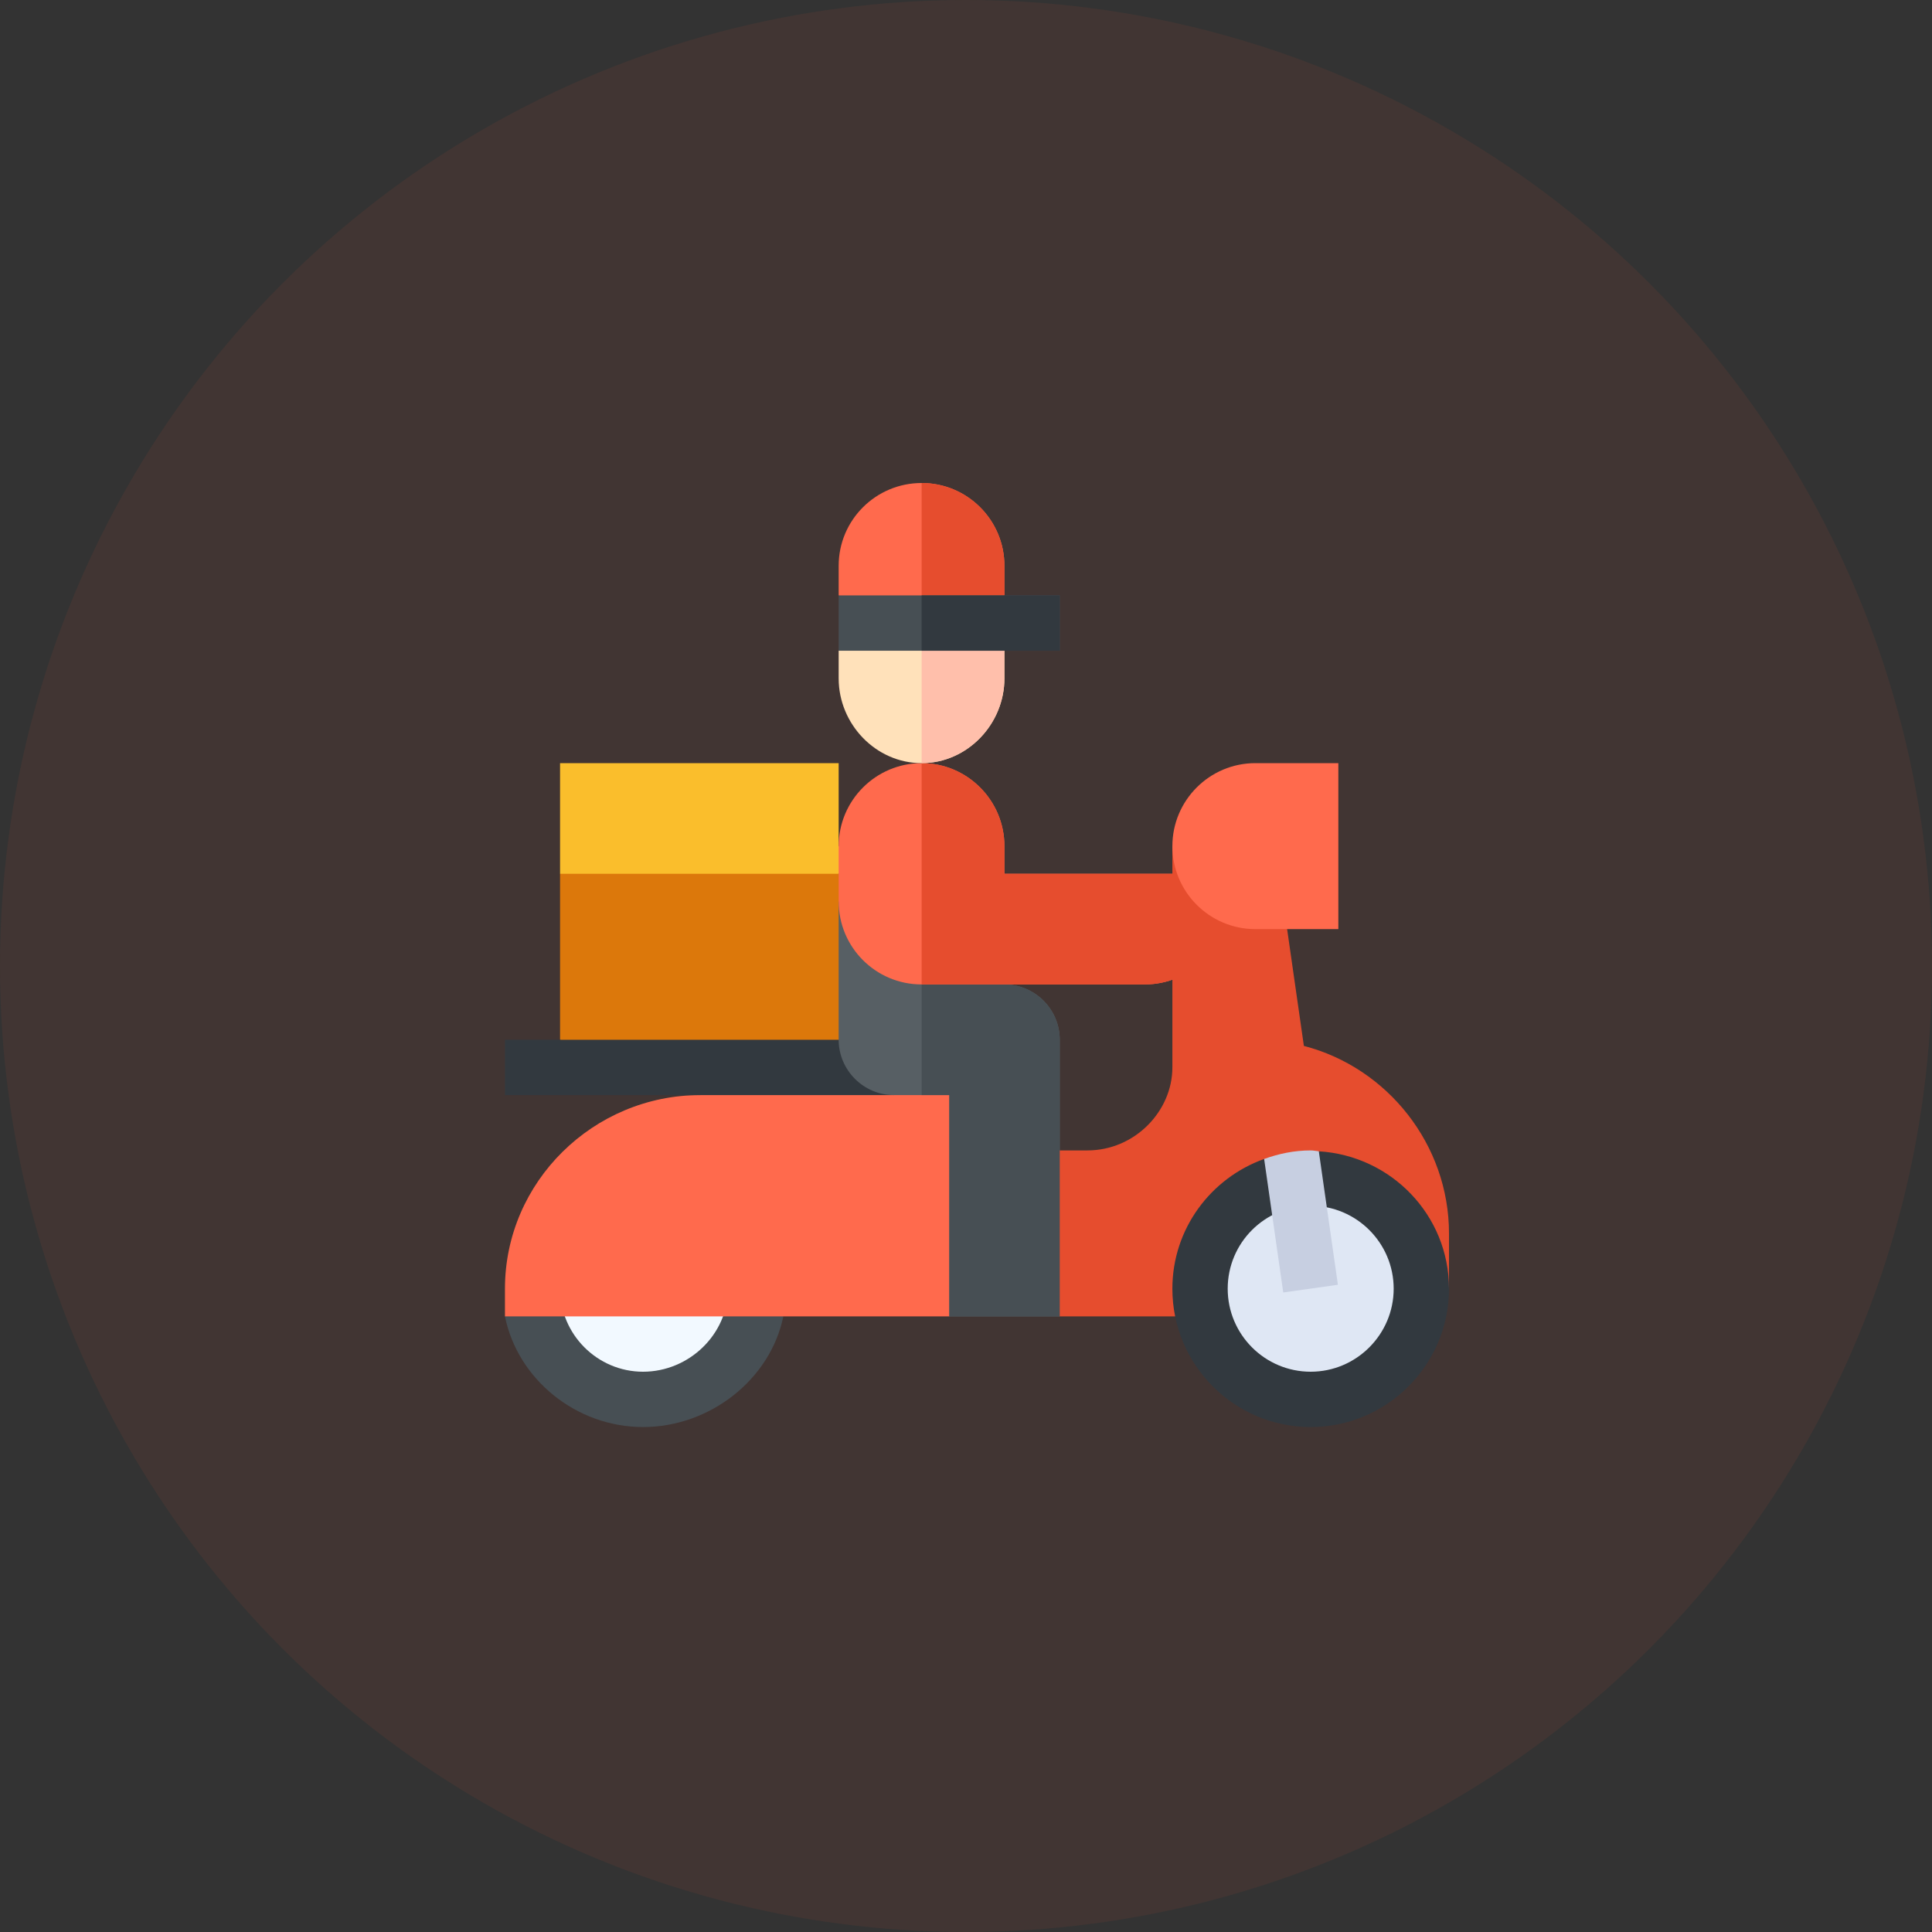 <svg width="88" height="88" viewBox="0 0 88 88" fill="none" xmlns="http://www.w3.org/2000/svg" xmlns:xlink="http://www.w3.org/1999/xlink">
	<rect x="0" y="0" width="88" height="88" fill="#333333" stroke="none"/>
	<desc>
			Created with Pixso.
	</desc>
	<defs>
		<clipPath id="clip1_444">
			<rect id="food-delivery" width="43" height="43" transform="translate(23 22)" fill="white" fill-opacity="0"/>
		</clipPath>
	</defs>
	<g opacity="0.08">
		<circle id="Ellipse 1" cx="44" cy="44" r="44" fill="#E64D2E" fill-opacity="1"/>
	</g>
	<rect id="food-delivery" width="43" height="43" transform="translate(23 22)" fill="#FFFFFF" fill-opacity="0"/>
	<g clip-path="url(#clip1_444)">
		<path id="Vector" d="M41.98 22C39.89 22 38.2 23.69 38.2 25.77L38.2 27.12L40.72 28.38L41.98 28.38L43.24 28.38L45.75 27.12L45.75 25.77C45.75 23.69 44.06 22 41.98 22Z" fill="#FF6A4D" fill-opacity="1" fill-rule="nonzero"/>
		<path id="Vector" d="M45.75 27.12L45.75 25.77C45.75 23.69 44.06 22 41.98 22L41.98 28.38L43.24 28.38L45.75 27.12Z" fill="#E64D2E" fill-opacity="1" fill-rule="nonzero"/>
		<path id="Vector" d="M23 59.96C23.58 62.83 26.25 65 29.29 65C32.34 65 35.09 62.83 35.68 59.96L32.94 58.7L24.74 58.7L23 59.96Z" fill="#474F54" fill-opacity="1" fill-rule="nonzero"/>
		<path id="Vector" d="M29.29 62.48C27.21 62.48 25.51 60.78 25.51 58.7C25.51 56.61 27.21 54.92 29.29 54.92C31.38 54.92 33.16 56.61 33.16 58.7C33.16 60.78 31.38 62.48 29.29 62.48Z" fill="#F2F9FF" fill-opacity="1" fill-rule="nonzero"/>
		<path id="Vector" d="M35.68 37.28L28.03 37.28L25.51 39.8L25.51 47.36L28.03 48.62L35.68 48.62L39.46 47.36L39.46 40.56L38.2 39.8L35.68 37.28Z" fill="#DC780B" fill-opacity="1" fill-rule="nonzero"/>
		<path id="Vector" d="M25.51 34.76L25.51 39.8L38.2 39.8L39.46 39.15L38.2 38.54L38.2 34.76L25.51 34.76Z" fill="#FABE2C" fill-opacity="1" fill-rule="nonzero"/>
		<path id="Vector" d="M43.24 59.96L23 59.96L23 58.7C23 53.83 27.03 49.88 31.9 49.88L34 48.62L45.75 48.62L45.75 57.86L43.24 59.96Z" fill="#FF6A4D" fill-opacity="1" fill-rule="nonzero"/>
		<path id="Vector" d="M23 47.36L40.72 47.36L40.72 49.88L23 49.88L23 47.36Z" fill="#32393F" fill-opacity="1" fill-rule="nonzero"/>
		<path id="Vector" d="M49.53 53.73L49.53 58.47L48.27 59.96L43.24 59.96L43.24 49.88L40.72 49.88C39.33 49.88 38.2 48.74 38.2 47.36L38.2 41.06L45.75 41.06L45.75 44.84C47.14 44.84 48.27 45.97 48.27 47.36L48.27 52.4L49.53 53.73Z" fill="#575F64" fill-opacity="1" fill-rule="nonzero"/>
		<path id="Vector" d="M49.53 53.73L49.53 58.47L48.27 59.96L43.24 59.96L43.24 49.88L41.98 49.88L41.98 41.06L45.75 41.06L45.75 44.84C47.14 44.84 48.27 45.97 48.27 47.36L48.27 52.4L49.53 53.73Z" fill="#474F54" fill-opacity="1" fill-rule="nonzero"/>
		<path id="Vector" d="M45.75 39.8L45.75 38.54C45.75 36.46 44.06 34.76 41.98 34.76C39.89 34.76 38.2 36.46 38.2 38.54L38.2 41.06C38.2 43.15 39.89 44.84 41.98 44.84L52.14 44.84C54.22 44.84 55.92 43.15 55.92 41.06L55.92 39.8L45.75 39.8Z" fill="#FF6A4D" fill-opacity="1" fill-rule="nonzero"/>
		<path id="Vector" d="M55.92 41.06L55.92 39.8L45.75 39.8L45.75 38.54C45.75 36.46 44.06 34.76 41.98 34.76L41.98 44.84L52.14 44.84C54.22 44.84 55.92 43.15 55.92 41.06Z" fill="#E64D2E" fill-opacity="1" fill-rule="nonzero"/>
		<path id="Vector" d="M43.24 28.38L41.98 28.38L40.72 28.38L38.2 29.64L38.2 30.9C38.2 32.98 39.89 34.76 41.98 34.76C44.06 34.76 45.75 32.98 45.75 30.9L45.75 29.64L43.24 28.38Z" fill="#FFE1BA" fill-opacity="1" fill-rule="nonzero"/>
		<path id="Vector" d="M45.75 30.9L45.75 29.64L43.24 28.38L41.98 28.38L41.98 34.76C44.06 34.76 45.75 32.98 45.75 30.9Z" fill="#FFBFAB" fill-opacity="1" fill-rule="nonzero"/>
		<path id="Vector" d="M41.98 27.12L38.2 27.12L38.2 29.64L41.98 29.64L48.27 29.64L48.27 27.12L41.98 27.12Z" fill="#474F54" fill-opacity="1" fill-rule="nonzero"/>
		<path id="Vector" d="M41.98 27.12L48.27 27.12L48.27 29.64L41.98 29.64L41.98 27.12Z" fill="#32393F" fill-opacity="1" fill-rule="nonzero"/>
		<path id="Vector" d="M59.39 47.64C59.25 46.66 58.97 44.73 58.42 40.88L53.4 38.54L53.4 48.62C53.4 50.61 51.69 52.4 49.53 52.4L48.27 52.4L48.27 59.96L50.79 59.96L63.48 59.96L66 58.7L66 56.18C66 52.15 63.21 48.63 59.39 47.64Z" fill="#E64D2E" fill-opacity="1" fill-rule="nonzero"/>
		<path id="Vector" d="M60.96 42.32L57.18 42.32C55.09 42.32 53.4 40.62 53.4 38.54C53.4 36.46 55.09 34.76 57.18 34.76L60.96 34.76L60.96 42.32Z" fill="#FF6A4D" fill-opacity="1" fill-rule="nonzero"/>
		<path id="Vector" d="M60.07 52.44L59.71 53.84L57.58 52.79C55.15 53.66 53.4 55.97 53.4 58.7C53.4 62.17 56.22 65 59.7 65C63.17 65 66 62.17 66 58.7C66 55.35 63.37 52.64 60.07 52.44Z" fill="#32393F" fill-opacity="1" fill-rule="nonzero"/>
		<path id="Vector" d="M59.7 54.92C57.61 54.92 55.92 56.61 55.92 58.7C55.92 60.78 57.61 62.48 59.7 62.48C61.78 62.48 63.48 60.78 63.48 58.7C63.48 56.61 61.78 54.92 59.7 54.92Z" fill="#DFE7F4" fill-opacity="1" fill-rule="nonzero"/>
		<path id="Vector" d="M60.94 58.52L60.07 52.44C59.95 52.43 59.83 52.4 59.7 52.4C58.95 52.4 58.24 52.55 57.58 52.79L58.45 58.87L60.94 58.52Z" fill="#C7CFE1" fill-opacity="1" fill-rule="nonzero"/>
	</g>
</svg>
